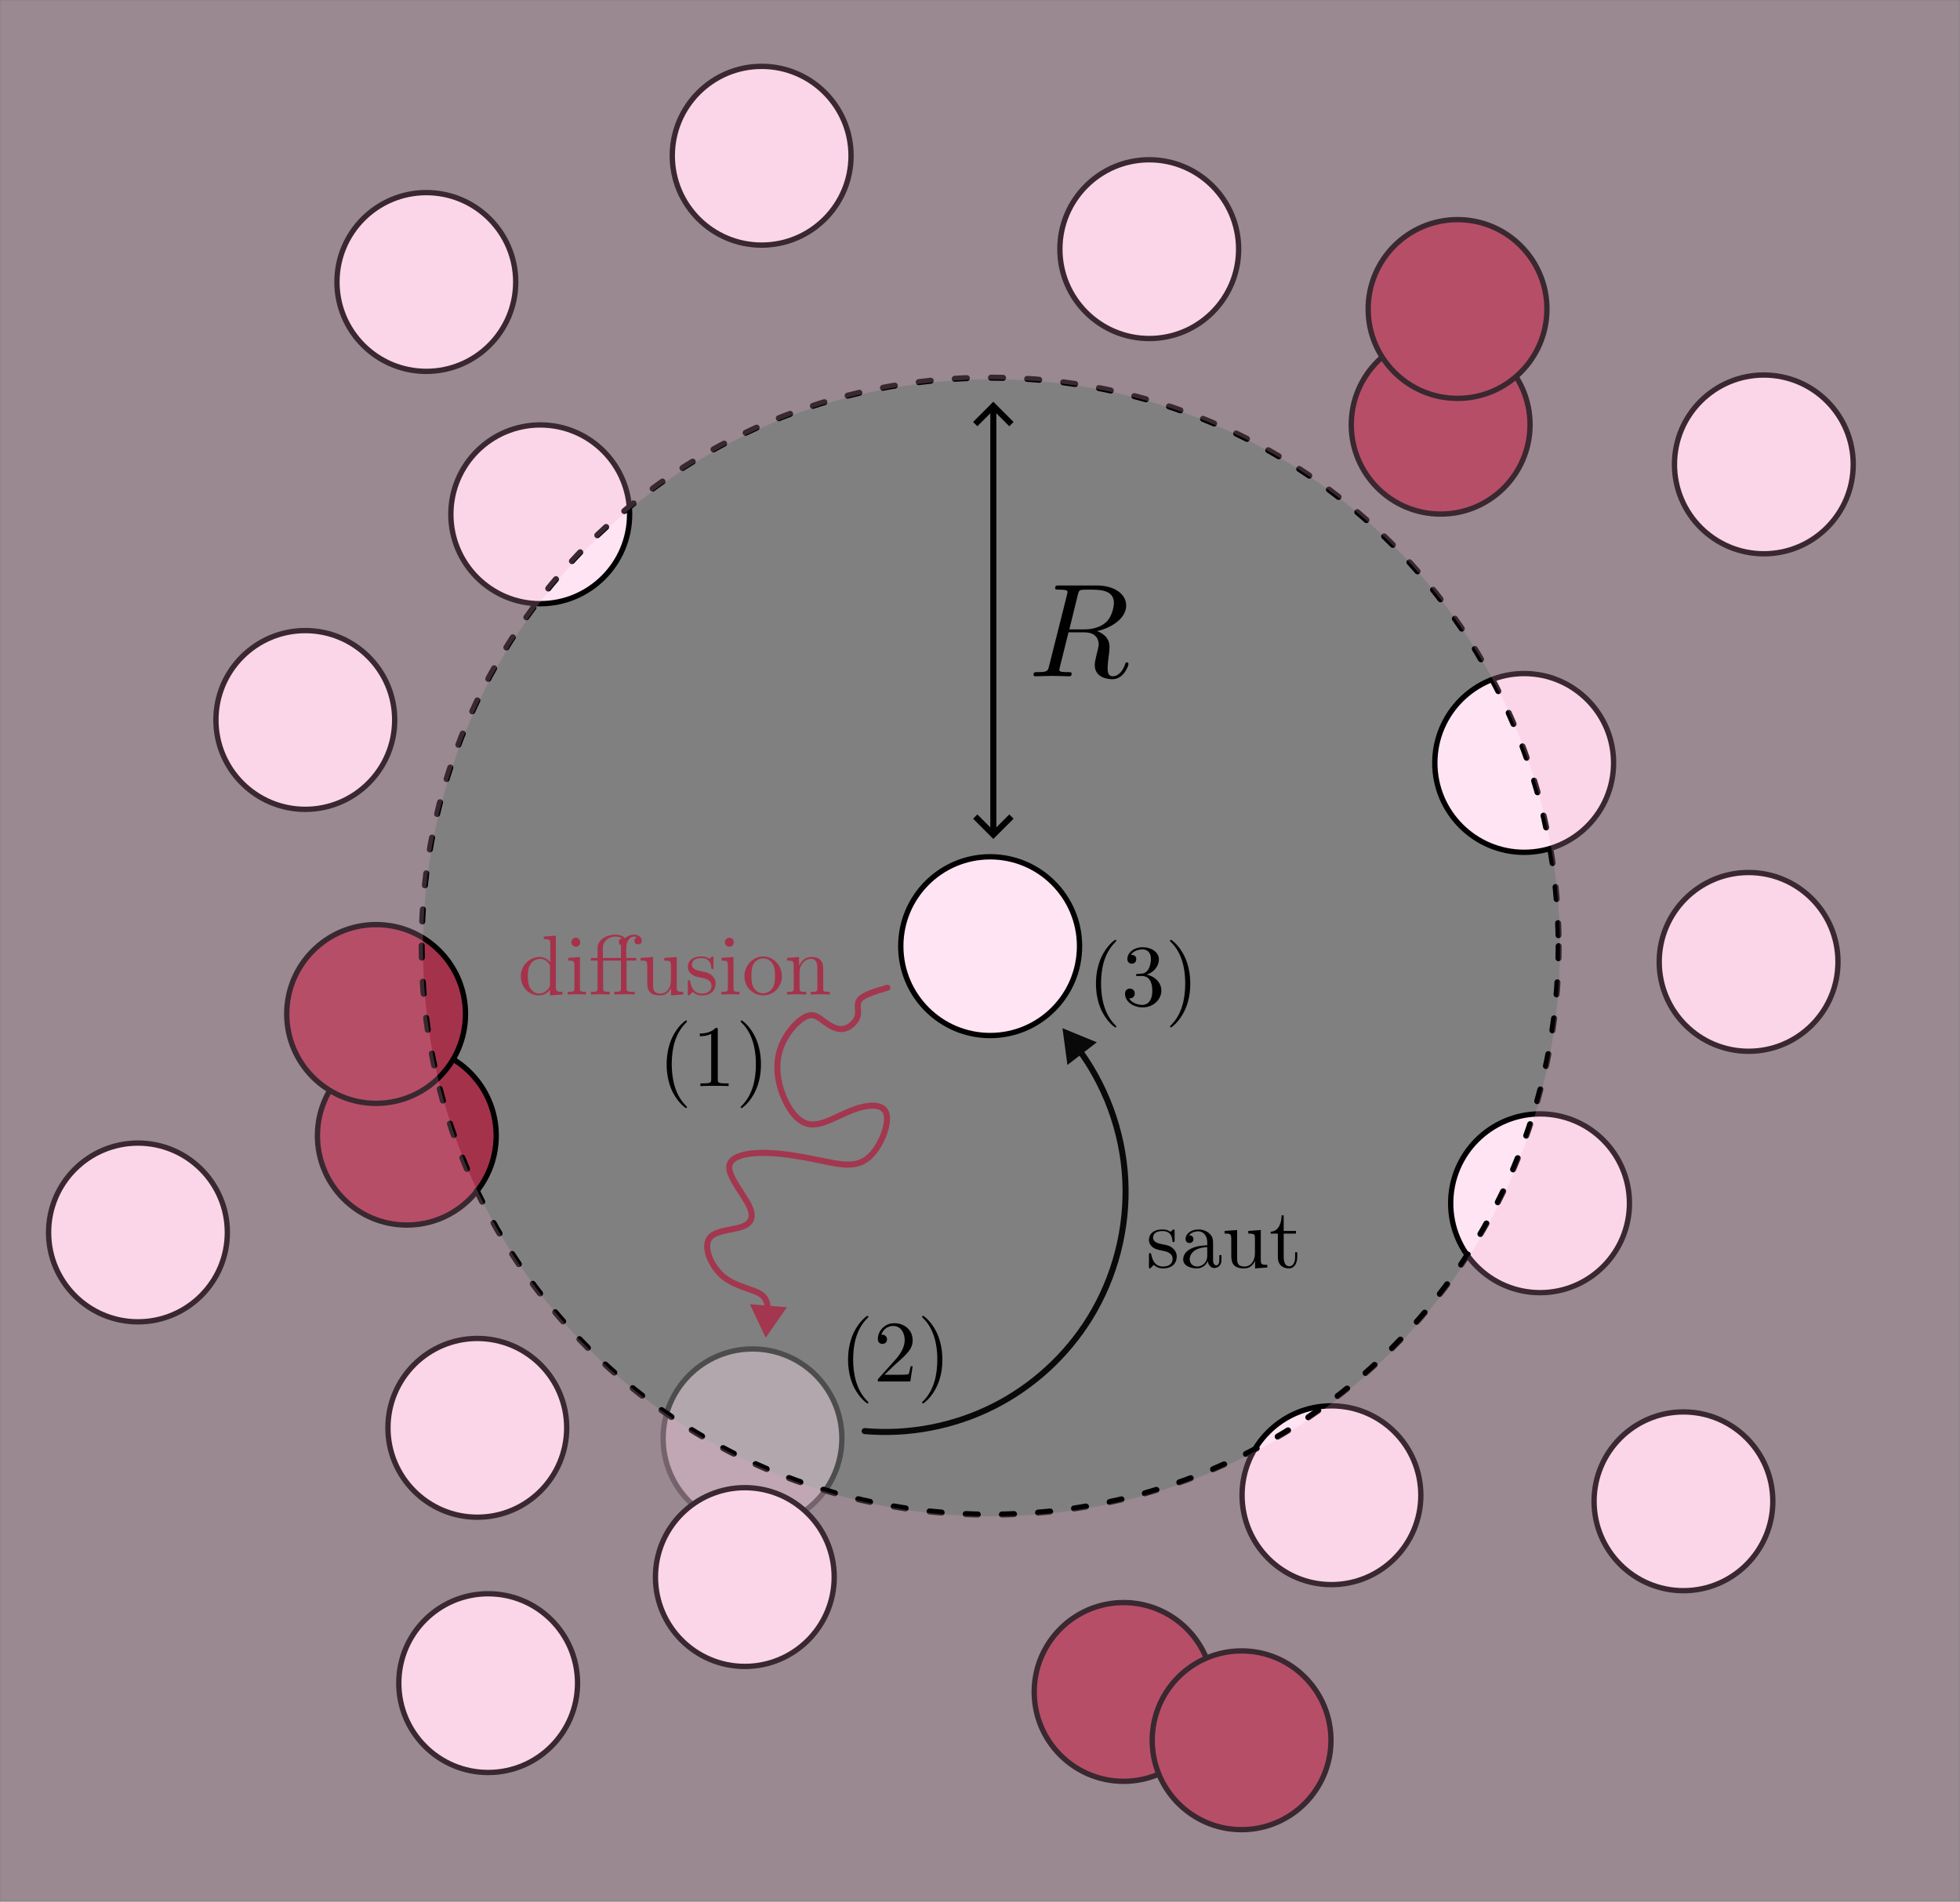 <?xml version="1.0" encoding="UTF-8" standalone="no"?>
<svg
   width="497.933pt"
   height="483.124pt"
   viewBox="0 0 497.933 483.124"
   version="1.2"
   id="svg4414"
   sodipodi:docname="LHLModel.svg"
   inkscape:export-filename="LHLModel.pdf"
   inkscape:export-xdpi="96"
   inkscape:export-ydpi="96"
   inkscape:version="1.2.2 (1:1.2.2+202212051552+b0a8486541)"
   xmlns:inkscape="http://www.inkscape.org/namespaces/inkscape"
   xmlns:sodipodi="http://sodipodi.sourceforge.net/DTD/sodipodi-0.dtd"
   xmlns:xlink="http://www.w3.org/1999/xlink"
   xmlns="http://www.w3.org/2000/svg"
   xmlns:svg="http://www.w3.org/2000/svg">
  <rect x="0" y="0" width="497.933" height="483.124" fill="#808080" stroke="none"/>
  <sodipodi:namedview
     id="namedview4416"
     pagecolor="#ffffff"
     bordercolor="#000000"
     borderopacity="0.25"
     inkscape:showpageshadow="2"
     inkscape:pageopacity="0.0"
     inkscape:pagecheckerboard="0"
     inkscape:deskcolor="#d1d1d1"
     inkscape:document-units="pt"
     showgrid="false"
     inkscape:zoom="0.67828316"
     inkscape:cx="331.71987"
     inkscape:cy="379.63496"
     inkscape:window-width="1846"
     inkscape:window-height="1016"
     inkscape:window-x="1154"
     inkscape:window-y="27"
     inkscape:window-maximized="1"
     inkscape:current-layer="svg4414" />
  <defs
     id="defs4345">
    <g
       id="g4235">
      <symbol
         overflow="visible"
         id="glyph0-0">
        <path
           style="stroke:none;"
           d="M 0.203 -0.203 L 0.203 -16.156 L 15.828 -16.156 L 15.828 -0.203 Z M 1.469 -2.359 L 7.312 -8.188 L 1.469 -14 Z M 2.219 -1.469 L 13.828 -1.469 L 8.016 -7.312 Z M 2.219 -14.891 L 8.016 -9.062 L 13.828 -14.891 Z M 8.734 -8.188 L 14.562 -2.359 L 14.562 -14 Z M 8.734 -8.188 "
           id="path4199" />
      </symbol>
      <symbol
         overflow="visible"
         id="glyph0-1">
        <path
           style="stroke:none;"
           d="M 0.734 -4.672 C 0.734 -6.066 1.098 -7.238 1.828 -8.188 C 2.566 -9.145 3.457 -9.625 4.5 -9.625 C 5.57 -9.625 6.594 -9.238 7.562 -8.469 L 7.562 -15.25 L 9.156 -15.25 L 9.156 0 L 7.5 0 L 7.5 -1.094 C 6.582 -0.207 5.539 0.234 4.375 0.234 C 3.32 0.234 2.453 -0.254 1.766 -1.234 C 1.078 -2.211 0.734 -3.359 0.734 -4.672 Z M 2.375 -4.688 C 2.375 -3.438 2.672 -2.52 3.266 -1.938 C 3.859 -1.363 4.516 -1.078 5.234 -1.078 C 5.828 -1.078 6.352 -1.273 6.812 -1.672 C 7.27 -2.078 7.5 -2.461 7.5 -2.828 L 7.5 -6.859 C 7.5 -7.129 7.348 -7.398 7.047 -7.672 C 6.598 -8.098 6.078 -8.312 5.484 -8.312 L 5.438 -8.312 C 5.102 -8.312 4.77 -8.25 4.438 -8.125 C 4.113 -8 3.789 -7.805 3.469 -7.547 C 3.145 -7.285 2.879 -6.906 2.672 -6.406 C 2.473 -5.914 2.375 -5.344 2.375 -4.688 Z M 2.375 -4.688 "
           id="path4202" />
      </symbol>
      <symbol
         overflow="visible"
         id="glyph0-2">
        <path
           style="stroke:none;"
           d="M 1.562 -12.453 L 1.562 -14.344 L 3.469 -14.344 L 3.469 -12.453 Z M 1.719 0 L 1.719 -9.391 L 3.281 -9.391 L 3.281 0 Z M 1.719 0 "
           id="path4205" />
      </symbol>
      <symbol
         overflow="visible"
         id="glyph0-3">
        <path
           style="stroke:none;"
           d="M 1.688 -2.578 L 1.688 -9.391 L 3.344 -9.391 L 3.344 -2.312 C 3.352 -1.82 3.469 -1.473 3.688 -1.266 C 3.906 -1.055 4.348 -0.953 5.016 -0.953 C 5.742 -0.953 6.332 -1.145 6.781 -1.531 C 7.227 -1.914 7.477 -2.363 7.531 -2.875 C 7.551 -3.008 7.562 -3.211 7.562 -3.484 L 7.562 -9.391 L 9.203 -9.391 L 9.203 0 L 7.594 0 L 7.594 -1.016 C 6.633 -0.18 5.406 0.234 3.906 0.234 C 3.488 0.234 3.129 0.164 2.828 0.031 C 2.523 -0.102 2.301 -0.254 2.156 -0.422 C 2.008 -0.598 1.898 -0.836 1.828 -1.141 C 1.754 -1.441 1.711 -1.676 1.703 -1.844 C 1.691 -2.02 1.688 -2.266 1.688 -2.578 Z M 1.688 -2.578 "
           id="path4208" />
      </symbol>
      <symbol
         overflow="visible"
         id="glyph0-4">
        <path
           style="stroke:none;"
           d="M 0.562 -0.719 L 0.828 -2.156 C 0.848 -2.145 0.938 -2.094 1.094 -2 C 1.25 -1.906 1.363 -1.836 1.438 -1.797 C 1.52 -1.754 1.648 -1.688 1.828 -1.594 C 2.004 -1.508 2.164 -1.441 2.312 -1.391 C 2.457 -1.348 2.629 -1.301 2.828 -1.25 C 3.023 -1.195 3.234 -1.156 3.453 -1.125 C 3.672 -1.102 3.898 -1.094 4.141 -1.094 C 4.836 -1.094 5.336 -1.238 5.641 -1.531 C 5.953 -1.832 6.109 -2.164 6.109 -2.531 C 6.109 -2.883 5.977 -3.176 5.719 -3.406 C 5.469 -3.645 5.203 -3.805 4.922 -3.891 C 4.773 -3.93 4.457 -4 3.969 -4.094 C 3.488 -4.195 3.129 -4.281 2.891 -4.344 C 2.316 -4.531 1.805 -4.844 1.359 -5.281 C 0.922 -5.727 0.703 -6.285 0.703 -6.953 C 0.703 -7.273 0.75 -7.578 0.844 -7.859 C 0.938 -8.148 1.098 -8.445 1.328 -8.75 C 1.566 -9.051 1.926 -9.289 2.406 -9.469 C 2.895 -9.645 3.477 -9.734 4.156 -9.734 C 5.164 -9.734 6.191 -9.516 7.234 -9.078 L 7.016 -7.672 C 6.992 -7.691 6.91 -7.734 6.766 -7.797 C 6.617 -7.859 6.535 -7.895 6.516 -7.906 C 6.492 -7.926 6.414 -7.961 6.281 -8.016 C 6.145 -8.066 6.051 -8.102 6 -8.125 C 5.945 -8.145 5.859 -8.176 5.734 -8.219 C 5.617 -8.27 5.523 -8.297 5.453 -8.297 C 5.379 -8.305 5.273 -8.328 5.141 -8.359 C 5.004 -8.398 4.883 -8.422 4.781 -8.422 C 4.676 -8.43 4.551 -8.441 4.406 -8.453 C 4.27 -8.461 4.125 -8.469 3.969 -8.469 C 3.32 -8.469 2.863 -8.332 2.594 -8.062 C 2.332 -7.801 2.203 -7.504 2.203 -7.172 C 2.203 -6.703 2.383 -6.363 2.75 -6.156 C 3.125 -5.957 3.648 -5.801 4.328 -5.688 C 5.004 -5.57 5.484 -5.445 5.766 -5.312 C 6.273 -5.094 6.707 -4.754 7.062 -4.297 C 7.414 -3.848 7.594 -3.312 7.594 -2.688 C 7.594 -2.363 7.547 -2.047 7.453 -1.734 C 7.359 -1.422 7.191 -1.109 6.953 -0.797 C 6.723 -0.492 6.363 -0.242 5.875 -0.047 C 5.395 0.141 4.82 0.234 4.156 0.234 C 2.914 0.234 1.719 -0.082 0.562 -0.719 Z M 0.562 -0.719 "
           id="path4211" />
      </symbol>
      <symbol
         overflow="visible"
         id="glyph0-5">
        <path
           style="stroke:none;"
           d="M 0.625 -4.672 C 0.625 -6.086 1.078 -7.285 1.984 -8.266 C 2.898 -9.242 3.988 -9.734 5.25 -9.734 C 6.582 -9.734 7.691 -9.223 8.578 -8.203 C 9.461 -7.18 9.906 -6 9.906 -4.656 C 9.906 -3.258 9.438 -2.094 8.5 -1.156 C 7.57 -0.227 6.488 0.234 5.25 0.234 C 4.02 0.234 2.941 -0.234 2.016 -1.172 C 1.086 -2.109 0.625 -3.273 0.625 -4.672 Z M 2.281 -4.875 C 2.281 -3.633 2.578 -2.695 3.172 -2.062 C 3.773 -1.438 4.469 -1.125 5.25 -1.125 C 6.039 -1.125 6.734 -1.441 7.328 -2.078 C 7.93 -2.723 8.234 -3.656 8.234 -4.875 C 8.234 -6.051 7.93 -6.938 7.328 -7.531 C 6.734 -8.125 6.039 -8.422 5.25 -8.422 C 4.477 -8.422 3.789 -8.125 3.188 -7.531 C 2.582 -6.938 2.281 -6.051 2.281 -4.875 Z M 2.281 -4.875 "
           id="path4214" />
      </symbol>
      <symbol
         overflow="visible"
         id="glyph0-6">
        <path
           style="stroke:none;"
           d="M 1.688 0 L 1.688 -9.5 L 3.219 -9.5 L 3.219 -8.016 C 4.039 -9.078 5.07 -9.609 6.312 -9.609 C 6.832 -9.609 7.281 -9.531 7.656 -9.375 C 8.031 -9.219 8.312 -9.023 8.5 -8.797 C 8.695 -8.578 8.848 -8.297 8.953 -7.953 C 9.066 -7.609 9.133 -7.301 9.156 -7.031 C 9.188 -6.758 9.203 -6.441 9.203 -6.078 L 9.203 0 L 7.562 0 L 7.562 -5.922 C 7.562 -6.16 7.555 -6.348 7.547 -6.484 C 7.535 -6.629 7.492 -6.832 7.422 -7.094 C 7.348 -7.363 7.242 -7.57 7.109 -7.719 C 6.973 -7.875 6.766 -8.008 6.484 -8.125 C 6.211 -8.25 5.879 -8.312 5.484 -8.312 C 4.734 -8.312 4.188 -7.992 3.844 -7.359 C 3.508 -6.734 3.344 -5.973 3.344 -5.078 L 3.344 0 Z M 1.688 0 "
           id="path4217" />
      </symbol>
      <symbol
         overflow="visible"
         id="glyph0-7">
        <path
           style="stroke:none;"
           d="M 1.719 0 L 1.719 -9.5 L 3.188 -9.5 L 3.188 -7.594 C 3.352 -7.863 3.555 -8.117 3.797 -8.359 C 4.035 -8.609 4.438 -8.875 5 -9.156 C 5.57 -9.438 6.203 -9.586 6.891 -9.609 L 6.891 -8.188 C 6.523 -8.176 6.156 -8.109 5.781 -7.984 C 5.414 -7.867 5.031 -7.68 4.625 -7.422 C 4.227 -7.16 3.906 -6.758 3.656 -6.219 C 3.406 -5.688 3.281 -5.062 3.281 -4.344 L 3.281 0 Z M 1.719 0 "
           id="path4220" />
      </symbol>
      <symbol
         overflow="visible"
         id="glyph0-8">
        <path
           style="stroke:none;"
           d="M 0.719 -4.766 C 0.719 -6.16 1.141 -7.336 1.984 -8.297 C 2.836 -9.254 3.836 -9.734 4.984 -9.734 C 5.398 -9.734 5.797 -9.664 6.172 -9.531 C 6.555 -9.395 6.941 -9.172 7.328 -8.859 C 7.723 -8.555 8.047 -8.094 8.297 -7.469 C 8.547 -6.852 8.691 -6.113 8.734 -5.25 L 8.734 -4.656 L 2.203 -4.656 C 2.234 -3.594 2.551 -2.727 3.156 -2.062 C 3.77 -1.406 4.488 -1.078 5.312 -1.078 C 6.383 -1.078 7.457 -1.461 8.531 -2.234 L 8.656 -0.844 C 7.582 -0.125 6.469 0.234 5.312 0.234 C 3.977 0.234 2.879 -0.258 2.016 -1.25 C 1.148 -2.238 0.719 -3.41 0.719 -4.766 Z M 2.297 -5.797 L 7.531 -5.797 C 7.445 -6.348 7.297 -6.812 7.078 -7.188 C 6.859 -7.57 6.609 -7.844 6.328 -8 C 6.055 -8.164 5.812 -8.273 5.594 -8.328 C 5.383 -8.391 5.18 -8.422 4.984 -8.422 C 4.266 -8.422 3.672 -8.145 3.203 -7.594 C 2.734 -7.039 2.43 -6.441 2.297 -5.797 Z M 2.297 -5.797 "
           id="path4223" />
      </symbol>
      <symbol
         overflow="visible"
         id="glyph0-9">
        <path
           style="stroke:none;"
           d="M 0.375 -8.156 L 0.375 -9.391 L 2.203 -9.391 L 2.203 -12.047 L 3.672 -12.047 L 3.672 -9.391 L 6.641 -9.391 L 6.641 -8.156 L 3.672 -8.156 L 3.672 -2.953 C 3.672 -1.734 4.051 -1.125 4.812 -1.125 C 5.406 -1.125 6.023 -1.352 6.672 -1.812 L 7.016 -0.562 C 6.016 -0.031 4.973 0.234 3.891 0.234 C 2.734 0.234 2.156 -0.664 2.156 -2.469 L 2.156 -8.156 Z M 0.375 -8.156 "
           id="path4226" />
      </symbol>
      <symbol
         overflow="visible"
         id="glyph1-0">
        <path
           style="stroke:none;"
           d="M 0.203 -0.203 L 0.203 -16.156 L 15.828 -16.156 L 15.828 -0.203 Z M 1.469 -2.359 L 7.312 -8.188 L 1.469 -14 Z M 2.219 -1.469 L 13.828 -1.469 L 8.016 -7.312 Z M 2.219 -14.891 L 8.016 -9.062 L 13.828 -14.891 Z M 8.734 -8.188 L 14.562 -2.359 L 14.562 -14 Z M 8.734 -8.188 "
           id="path4229" />
      </symbol>
      <symbol
         overflow="visible"
         id="glyph1-1">
        <path
           style="stroke:none;"
           d="M 0.562 -8.156 L 0.562 -9.391 L 2.141 -9.391 L 2.141 -10.938 C 2.141 -10.988 2.133 -11.07 2.125 -11.188 C 2.113 -11.301 2.109 -11.383 2.109 -11.438 C 2.109 -12.727 2.461 -13.723 3.172 -14.422 C 3.891 -15.117 4.719 -15.469 5.656 -15.469 C 6.176 -15.469 6.734 -15.395 7.328 -15.25 L 7.328 -13.828 C 6.723 -14.066 6.156 -14.188 5.625 -14.188 C 5.133 -14.188 4.68 -14.047 4.266 -13.766 C 3.859 -13.484 3.656 -12.984 3.656 -12.266 L 3.656 -9.391 L 6.047 -9.391 L 6.047 -8.156 L 3.703 -8.156 L 3.703 0 L 2.141 0 L 2.141 -8.156 Z M 7.984 0 L 7.984 -11.438 C 7.984 -12.727 8.332 -13.723 9.031 -14.422 C 9.738 -15.117 10.555 -15.469 11.484 -15.469 C 12.004 -15.469 12.566 -15.395 13.172 -15.25 L 13.172 -13.828 C 12.566 -14.066 12.004 -14.188 11.484 -14.188 C 11.004 -14.188 10.555 -14.047 10.141 -13.766 C 9.734 -13.484 9.531 -12.984 9.531 -12.266 L 9.531 -9.391 L 11.906 -9.391 L 11.906 -8.156 L 9.578 -8.156 L 9.578 0 Z M 7.984 0 "
           id="path4232" />
      </symbol>
    </g>
    <filter
       id="alpha"
       filterUnits="objectBoundingBox"
       x="0"
       y="0"
       width="1"
       height="1">
      <feColorMatrix
         type="matrix"
         in="SourceGraphic"
         values="0 0 0 0 1 0 0 0 0 1 0 0 0 0 1 0 0 0 1 0"
         id="feColorMatrix4237" />
    </filter>
    <mask
       id="mask0">
      <g
         filter="url(#alpha)"
         id="g4242">
        <rect
           x="0"
           y="0"
           width="497.933"
           height="483.124"
           style="fill:rgb(0%,0%,0%);fill-opacity:0.395;stroke:none;"
           id="rect4240" />
      </g>
    </mask>
    <clipPath
       id="clip1">
      <rect
         x="0"
         y="0"
         width="498"
         height="484"
         id="rect4245" />
    </clipPath>
    <g
       id="surface145640"
       clip-path="url(#clip1)">
      <path
         style="fill-rule:nonzero;fill:rgb(100%,89.41%,95.293%);fill-opacity:1;stroke-width:1.355;stroke-linecap:round;stroke-linejoin:round;stroke:rgb(0%,0%,0%);stroke-opacity:1;stroke-miterlimit:4;"
         d="M 213.879 365.402 C 213.879 377.941 203.715 388.109 191.172 388.109 C 178.633 388.109 168.465 377.941 168.465 365.402 C 168.465 352.859 178.633 342.695 191.172 342.695 C 203.715 342.695 213.879 352.859 213.879 365.402 Z M 213.879 365.402 "
         id="path4248" />
    </g>
    <mask
       id="mask1">
      <g
         filter="url(#alpha)"
         id="g4253">
        <rect
           x="0"
           y="0"
           width="497.933"
           height="483.124"
           style="fill:rgb(0%,0%,0%);fill-opacity:0.241;stroke:none;"
           id="rect4251" />
      </g>
    </mask>
    <clipPath
       id="clip3">
      <path
         d="M 0 0 L 497.934 0 L 497.934 483.125 L 0 483.125 Z M 0 0 "
         id="path4256" />
    </clipPath>
    <clipPath
       id="clip2">
      <rect
         x="0"
         y="0"
         width="498"
         height="484"
         id="rect4259" />
    </clipPath>
    <g
       id="surface145643"
       clip-path="url(#clip2)">
      <g
         clip-path="url(#clip3)"
         clip-rule="nonzero"
         id="g4264">
        <path
           style=" stroke:none;fill-rule:nonzero;fill:rgb(93.724%,65.881%,77.646%);fill-opacity:1;"
           d="M 0 0 L 0 483.125 L 497.934 483.125 L 497.934 0 Z M 251.883 96.352 C 331.645 96.352 396.305 161.012 396.305 240.773 C 396.305 320.535 331.645 385.195 251.883 385.195 C 172.117 385.195 107.457 320.535 107.457 240.773 C 107.457 161.012 172.117 96.352 251.883 96.352 Z M 251.883 96.352 "
           id="path4262" />
      </g>
    </g>
    <mask
       id="mask2">
      <g
         filter="url(#alpha)"
         id="g4269">
        <rect
           x="0"
           y="0"
           width="497.933"
           height="483.124"
           style="fill:rgb(0%,0%,0%);fill-opacity:0.929;stroke:none;"
           id="rect4267" />
      </g>
    </mask>
    <clipPath
       id="clip4">
      <rect
         x="0"
         y="0"
         width="498"
         height="484"
         id="rect4272" />
    </clipPath>
    <g
       id="surface145646"
       clip-path="url(#clip4)">
      <path
         style="fill:none;stroke-width:1.534;stroke-linecap:round;stroke-linejoin:round;stroke:rgb(64.705%,19.608%,29.411%);stroke-opacity:1;stroke-miterlimit:4;"
         d="M 225.43 250.926 C 222.469 251.801 219.512 252.68 218.465 253.871 C 217.418 255.062 218.281 256.566 217.891 258.09 C 217.504 259.613 215.867 261.152 214.195 261.395 C 212.527 261.641 210.82 260.594 209.391 259.531 C 207.961 258.469 206.801 257.391 204.906 258.18 C 203.016 258.973 200.383 261.629 198.887 264.812 C 197.387 267.992 197.02 271.699 198.121 275.84 C 199.219 279.984 201.789 284.57 205.07 285.484 C 208.352 286.402 212.352 283.652 216.352 282.09 C 220.352 280.531 224.352 280.164 225.18 282.914 C 226.004 285.664 223.656 291.531 220.625 294.098 C 217.59 296.664 213.871 295.93 209.367 295.012 C 204.863 294.094 199.578 292.996 194.746 292.887 C 189.91 292.773 185.527 293.652 185.262 296.285 C 184.996 298.918 188.848 303.312 190.289 306.32 C 191.73 309.332 190.766 310.961 188.145 311.773 C 185.527 312.59 181.254 312.59 180.039 314.883 C 178.82 317.176 180.664 321.758 183.746 324.312 C 186.824 326.871 191.145 327.398 193.211 328.754 C 195.281 330.109 195.098 332.289 194.918 334.465 "
         id="path4275" />
      <path
         style="fill-rule:evenodd;fill:rgb(64.705%,19.608%,29.411%);fill-opacity:1;stroke-width:1.019;stroke-linecap:butt;stroke-linejoin:miter;stroke:rgb(64.705%,19.608%,29.411%);stroke-opacity:1;stroke-miterlimit:4;"
         d="M 320.472 -221.212 L 313.86 -217.392 L 313.861 -225.033 Z M 320.472 -221.212 "
         transform="matrix(-0.083,1,-1,-0.083,0,0)"
         id="path4277" />
    </g>
    <mask
       id="mask3">
      <g
         filter="url(#alpha)"
         id="g4282">
        <rect
           x="0"
           y="0"
           width="497.933"
           height="483.124"
           style="fill:rgb(0%,0%,0%);fill-opacity:0.929;stroke:none;"
           id="rect4280" />
      </g>
    </mask>
    <clipPath
       id="clip5">
      <rect
         x="0"
         y="0"
         width="498"
         height="484"
         id="rect4285" />
    </clipPath>
    <g
       id="surface145649"
       clip-path="url(#clip5)">
      <path
         style="fill:none;stroke-width:1.534;stroke-linecap:round;stroke-linejoin:round;stroke:rgb(0%,0%,0%);stroke-opacity:1;stroke-miterlimit:4;"
         d="M 219.66 363.562 C 230.832 364.539 242.262 362.352 252.289 357.328 C 262.316 352.305 270.906 344.453 276.812 334.922 C 283.301 324.445 286.508 311.969 285.875 299.66 C 285.242 287.355 280.773 275.273 273.242 265.52 "
         id="path4288" />
      <path
         style="fill-rule:evenodd;fill:rgb(0%,0%,0%);fill-opacity:1;stroke-width:0.809;stroke-linecap:butt;stroke-linejoin:miter;stroke:rgb(0%,0%,0%);stroke-opacity:1;stroke-miterlimit:4;"
         d="M -295.037 42.775 L -300.29 45.81 L -300.289 39.741 Z M -295.037 42.775 "
         transform="matrix(-0.772,-1,1,-0.772,0,0)"
         id="path4290" />
    </g>
    <mask
       id="mask4">
      <g
         filter="url(#alpha)"
         id="g4295">
        <rect
           x="0"
           y="0"
           width="497.933"
           height="483.124"
           style="fill:rgb(0%,0%,0%);fill-opacity:0.929;stroke:none;"
           id="rect4293" />
      </g>
    </mask>
    <clipPath
       id="clip6">
      <rect
         x="0"
         y="0"
         width="498"
         height="484"
         id="rect4298" />
    </clipPath>
    <g
       id="surface145652"
       clip-path="url(#clip6)">
      <g
         style="fill:rgb(64.705%,19.608%,29.411%);fill-opacity:1;"
         id="g4305">
        <use
           xlink:href="#glyph0-1"
           x="137.266"
           y="253.17"
           id="use4301" />
        <use
           xlink:href="#glyph0-2"
           x="148.155"
           y="253.17"
           id="use4303" />
      </g>
      <g
         style="fill:rgb(64.705%,19.608%,29.411%);fill-opacity:1;"
         id="g4309">
        <use
           xlink:href="#glyph1-1"
           x="153.178"
           y="253.17"
           id="use4307" />
      </g>
      <g
         style="fill:rgb(64.705%,19.608%,29.411%);fill-opacity:1;"
         id="g4321">
        <use
           xlink:href="#glyph0-3"
           x="165.461"
           y="253.17"
           id="use4311" />
        <use
           xlink:href="#glyph0-4"
           x="176.351"
           y="253.17"
           id="use4313" />
        <use
           xlink:href="#glyph0-2"
           x="184.412"
           y="253.17"
           id="use4315" />
        <use
           xlink:href="#glyph0-5"
           x="189.435"
           y="253.17"
           id="use4317" />
        <use
           xlink:href="#glyph0-6"
           x="199.987"
           y="253.17"
           id="use4319" />
      </g>
    </g>
    <mask
       id="mask5">
      <g
         filter="url(#alpha)"
         id="g4326">
        <rect
           x="0"
           y="0"
           width="497.933"
           height="483.124"
           style="fill:rgb(0%,0%,0%);fill-opacity:0.929;stroke:none;"
           id="rect4324" />
      </g>
    </mask>
    <clipPath
       id="clip7">
      <rect
         x="0"
         y="0"
         width="498"
         height="484"
         id="rect4329" />
    </clipPath>
    <g
       id="surface145655"
       clip-path="url(#clip7)">
      <g
         style="fill:rgb(0%,0%,0%);fill-opacity:1;"
         id="g4342">
        <use
           xlink:href="#glyph0-7"
           x="290.811"
           y="305.097"
           id="use4332" />
        <use
           xlink:href="#glyph0-8"
           x="298.007"
           y="305.097"
           id="use4334" />
        <use
           xlink:href="#glyph0-4"
           x="307.357"
           y="305.097"
           id="use4336" />
        <use
           xlink:href="#glyph0-8"
           x="315.418"
           y="305.097"
           id="use4338" />
        <use
           xlink:href="#glyph0-9"
           x="324.768"
           y="305.097"
           id="use4340" />
      </g>
    </g>
  </defs>
  <g
     id="surface145636">
    <path
       style="fill-rule:nonzero;fill:rgb(100%,89.41%,95.293%);fill-opacity:1;stroke-width:1.355;stroke-linecap:round;stroke-linejoin:round;stroke:rgb(0%,0%,0%);stroke-opacity:1;stroke-miterlimit:4;"
       d="M 274.254 240.367 C 274.254 252.906 264.086 263.074 251.547 263.074 C 239.004 263.074 228.84 252.906 228.84 240.367 C 228.84 227.824 239.004 217.66 251.547 217.66 C 264.086 217.66 274.254 227.824 274.254 240.367 Z M 274.254 240.367 "
       id="path4347" />
    <use
       xlink:href="#surface145640"
       mask="url(#mask0)"
       id="use4349" />
    <path
       style="fill-rule:nonzero;fill:rgb(100%,89.41%,95.293%);fill-opacity:1;stroke-width:1.355;stroke-linecap:round;stroke-linejoin:round;stroke:rgb(0%,0%,0%);stroke-opacity:1;stroke-miterlimit:4;"
       d="M 159.953 130.66 C 159.953 143.199 149.789 153.367 137.246 153.367 C 124.707 153.367 114.539 143.199 114.539 130.66 C 114.539 118.117 124.707 107.953 137.246 107.953 C 149.789 107.953 159.953 118.117 159.953 130.66 Z M 159.953 130.66 "
       id="path4351" />
    <path
       style="fill-rule:nonzero;fill:rgb(64.705%,19.608%,29.411%);fill-opacity:1;stroke-width:1.355;stroke-linecap:round;stroke-linejoin:round;stroke:rgb(0%,0%,0%);stroke-opacity:1;stroke-miterlimit:4;"
       d="M 126.059 288.512 C 126.059 301.055 115.895 311.219 103.352 311.219 C 90.812 311.219 80.645 301.055 80.645 288.512 C 80.645 275.973 90.812 265.805 103.352 265.805 C 115.895 265.805 126.059 275.973 126.059 288.512 Z M 126.059 288.512 "
       id="path4353" />
    <path
       style="fill-rule:nonzero;fill:rgb(64.705%,19.608%,29.411%);fill-opacity:1;stroke-width:1.355;stroke-linecap:round;stroke-linejoin:round;stroke:rgb(0%,0%,0%);stroke-opacity:1;stroke-miterlimit:4;"
       d="M 118.258 257.594 C 118.258 270.133 108.094 280.301 95.551 280.301 C 83.012 280.301 72.844 270.133 72.844 257.594 C 72.844 245.051 83.012 234.887 95.551 234.887 C 108.094 234.887 118.258 245.051 118.258 257.594 Z M 118.258 257.594 "
       id="path4355" />
    <path
       style="fill-rule:nonzero;fill:rgb(100%,89.41%,95.293%);fill-opacity:1;stroke-width:1.355;stroke-linecap:round;stroke-linejoin:round;stroke:rgb(0%,0%,0%);stroke-opacity:1;stroke-miterlimit:4;"
       d="M 314.672 63.293 C 314.672 75.836 304.504 86 291.965 86 C 279.422 86 269.258 75.836 269.258 63.293 C 269.258 50.754 279.422 40.586 291.965 40.586 C 304.504 40.586 314.672 50.754 314.672 63.293 Z M 314.672 63.293 "
       id="path4357" />
    <path
       style="fill-rule:nonzero;fill:rgb(100%,89.41%,95.293%);fill-opacity:1;stroke-width:1.355;stroke-linecap:round;stroke-linejoin:round;stroke:rgb(0%,0%,0%);stroke-opacity:1;stroke-miterlimit:4;"
       d="M 409.926 193.82 C 409.926 206.363 399.758 216.527 387.219 216.527 C 374.68 216.527 364.512 206.363 364.512 193.82 C 364.512 181.281 374.68 171.113 387.219 171.113 C 399.758 171.113 409.926 181.281 409.926 193.82 Z M 409.926 193.82 "
       id="path4359" />
    <path
       style="fill-rule:nonzero;fill:rgb(64.705%,19.608%,29.411%);fill-opacity:1;stroke-width:1.355;stroke-linecap:round;stroke-linejoin:round;stroke:rgb(0%,0%,0%);stroke-opacity:1;stroke-miterlimit:4;"
       d="M 388.703 107.891 C 388.703 120.434 378.535 130.598 365.996 130.598 C 353.457 130.598 343.289 120.434 343.289 107.891 C 343.289 95.352 353.457 85.184 365.996 85.184 C 378.535 85.184 388.703 95.352 388.703 107.891 Z M 388.703 107.891 "
       id="path4361" />
    <path
       style="fill-rule:nonzero;fill:rgb(100%,89.41%,95.293%);fill-opacity:1;stroke-width:1.355;stroke-linecap:round;stroke-linejoin:round;stroke:rgb(0%,0%,0%);stroke-opacity:1;stroke-miterlimit:4;"
       d="M 211.93 400.641 C 211.93 413.18 201.766 423.348 189.223 423.348 C 176.684 423.348 166.516 413.18 166.516 400.641 C 166.516 388.098 176.684 377.934 189.223 377.934 C 201.766 377.934 211.93 388.098 211.93 400.641 Z M 211.93 400.641 "
       id="path4363" />
    <path
       style="fill-rule:nonzero;fill:rgb(100%,89.41%,95.293%);fill-opacity:1;stroke-width:1.355;stroke-linecap:round;stroke-linejoin:round;stroke:rgb(0%,0%,0%);stroke-opacity:1;stroke-miterlimit:4;"
       d="M 360.961 379.855 C 360.961 392.398 350.793 402.566 338.25 402.566 C 325.711 402.566 315.543 392.398 315.543 379.855 C 315.543 367.316 325.711 357.148 338.25 357.148 C 350.793 357.148 360.961 367.316 360.961 379.855 Z M 360.961 379.855 "
       id="path4365" />
    <path
       style="fill-rule:nonzero;fill:rgb(100%,89.41%,95.293%);fill-opacity:1;stroke-width:1.355;stroke-linecap:round;stroke-linejoin:round;stroke:rgb(0%,0%,0%);stroke-opacity:1;stroke-miterlimit:4;"
       d="M 413.957 305.688 C 413.957 318.227 403.793 328.395 391.25 328.395 C 378.711 328.395 368.543 318.227 368.543 305.688 C 368.543 293.145 378.711 282.98 391.25 282.98 C 403.793 282.98 413.957 293.145 413.957 305.688 Z M 413.957 305.688 "
       id="path4367" />
    <path
       style="fill-rule:nonzero;fill:rgb(100%,89.41%,95.293%);fill-opacity:1;stroke-width:1.355;stroke-linecap:round;stroke-linejoin:round;stroke:rgb(0%,0%,0%);stroke-opacity:1;stroke-miterlimit:4;"
       d="M 216.207 39.562 C 216.207 52.105 206.039 62.27 193.5 62.27 C 180.957 62.27 170.793 52.105 170.793 39.562 C 170.793 27.023 180.957 16.855 193.5 16.855 C 206.039 16.855 216.207 27.023 216.207 39.562 Z M 216.207 39.562 "
       id="path4369" />
    <path
       style="fill-rule:nonzero;fill:rgb(100%,89.41%,95.293%);fill-opacity:1;stroke-width:1.355;stroke-linecap:round;stroke-linejoin:round;stroke:rgb(0%,0%,0%);stroke-opacity:1;stroke-miterlimit:4;"
       d="M 100.27 182.902 C 100.27 195.441 90.102 205.609 77.562 205.609 C 65.02 205.609 54.855 195.441 54.855 182.902 C 54.855 170.363 65.02 160.195 77.562 160.195 C 90.102 160.195 100.27 170.363 100.27 182.902 Z M 100.27 182.902 "
       id="path4371" />
    <path
       style="fill-rule:nonzero;fill:rgb(100%,89.41%,95.293%);fill-opacity:1;stroke-width:1.355;stroke-linecap:round;stroke-linejoin:round;stroke:rgb(0%,0%,0%);stroke-opacity:1;stroke-miterlimit:4;"
       d="M 143.969 362.734 C 143.969 375.273 133.805 385.441 121.262 385.441 C 108.723 385.441 98.555 375.273 98.555 362.734 C 98.555 350.191 108.723 340.027 121.262 340.027 C 133.805 340.027 143.969 350.191 143.969 362.734 Z M 143.969 362.734 "
       id="path4373" />
    <path
       style="fill-rule:nonzero;fill:rgb(64.705%,19.608%,29.411%);fill-opacity:1;stroke-width:1.355;stroke-linecap:round;stroke-linejoin:round;stroke:rgb(0%,0%,0%);stroke-opacity:1;stroke-miterlimit:4;"
       d="M 308.152 429.828 C 308.152 442.371 297.984 452.535 285.445 452.535 C 272.902 452.535 262.738 442.371 262.738 429.828 C 262.738 417.289 272.902 407.121 285.445 407.121 C 297.984 407.121 308.152 417.289 308.152 429.828 Z M 308.152 429.828 "
       id="path4375" />
    <path
       style="fill-rule:nonzero;fill:rgb(64.705%,19.608%,29.411%);fill-opacity:1;stroke-width:1.355;stroke-linecap:round;stroke-linejoin:round;stroke:rgb(0%,0%,0%);stroke-opacity:1;stroke-miterlimit:4;"
       d="M 338.129 442.109 C 338.129 454.648 327.965 464.816 315.422 464.816 C 302.883 464.816 292.715 454.648 292.715 442.109 C 292.715 429.566 302.883 419.402 315.422 419.402 C 327.965 419.402 338.129 429.566 338.129 442.109 Z M 338.129 442.109 "
       id="path4377" />
    <path
       style="fill-rule:nonzero;fill:rgb(100%,89.41%,95.293%);fill-opacity:1;stroke-width:1.355;stroke-linecap:round;stroke-linejoin:round;stroke:rgb(0%,0%,0%);stroke-opacity:1;stroke-miterlimit:4;"
       d="M 466.934 244.363 C 466.934 256.906 456.77 267.07 444.227 267.07 C 431.688 267.07 421.52 256.906 421.52 244.363 C 421.52 231.824 431.688 221.656 444.227 221.656 C 456.77 221.656 466.934 231.824 466.934 244.363 Z M 466.934 244.363 "
       id="path4379" />
    <path
       style="fill-rule:nonzero;fill:rgb(100%,89.41%,95.293%);fill-opacity:1;stroke-width:1.355;stroke-linecap:round;stroke-linejoin:round;stroke:rgb(0%,0%,0%);stroke-opacity:1;stroke-miterlimit:4;"
       d="M 470.809 117.98 C 470.809 130.52 460.645 140.688 448.102 140.688 C 435.562 140.688 425.395 130.52 425.395 117.98 C 425.395 105.441 435.562 95.273 448.102 95.273 C 460.645 95.273 470.809 105.441 470.809 117.98 Z M 470.809 117.98 "
       id="path4381" />
    <path
       style="fill-rule:nonzero;fill:rgb(64.705%,19.608%,29.411%);fill-opacity:1;stroke-width:1.355;stroke-linecap:round;stroke-linejoin:round;stroke:rgb(0%,0%,0%);stroke-opacity:1;stroke-miterlimit:4;"
       d="M 392.992 78.5 C 392.992 91.043 382.824 101.207 370.285 101.207 C 357.742 101.207 347.578 91.043 347.578 78.5 C 347.578 65.961 357.742 55.793 370.285 55.793 C 382.824 55.793 392.992 65.961 392.992 78.5 Z M 392.992 78.5 "
       id="path4383" />
    <path
       style="fill-rule:nonzero;fill:rgb(100%,89.41%,95.293%);fill-opacity:1;stroke-width:1.355;stroke-linecap:round;stroke-linejoin:round;stroke:rgb(0%,0%,0%);stroke-opacity:1;stroke-miterlimit:4;"
       d="M 146.727 427.59 C 146.727 440.133 136.562 450.297 124.02 450.297 C 111.48 450.297 101.312 440.133 101.312 427.59 C 101.312 415.051 111.48 404.883 124.02 404.883 C 136.562 404.883 146.727 415.051 146.727 427.59 Z M 146.727 427.59 "
       id="path4385" />
    <path
       style="fill-rule:nonzero;fill:rgb(100%,89.41%,95.293%);fill-opacity:1;stroke-width:1.355;stroke-linecap:round;stroke-linejoin:round;stroke:rgb(0%,0%,0%);stroke-opacity:1;stroke-miterlimit:4;"
       d="M 57.758 313.098 C 57.758 325.641 47.59 335.805 35.051 335.805 C 22.512 335.805 12.344 325.641 12.344 313.098 C 12.344 300.559 22.512 290.391 35.051 290.391 C 47.59 290.391 57.758 300.559 57.758 313.098 Z M 57.758 313.098 "
       id="path4387" />
    <path
       style="fill-rule:nonzero;fill:rgb(100%,89.41%,95.293%);fill-opacity:1;stroke-width:1.355;stroke-linecap:round;stroke-linejoin:round;stroke:rgb(0%,0%,0%);stroke-opacity:1;stroke-miterlimit:4;"
       d="M 450.383 381.398 C 450.383 393.941 440.215 404.105 427.676 404.105 C 415.133 404.105 404.969 393.941 404.969 381.398 C 404.969 368.859 415.133 358.691 427.676 358.691 C 440.215 358.691 450.383 368.859 450.383 381.398 Z M 450.383 381.398 "
       id="path4389" />
    <path
       style="fill-rule:nonzero;fill:rgb(100%,89.41%,95.293%);fill-opacity:1;stroke-width:1.355;stroke-linecap:round;stroke-linejoin:round;stroke:rgb(0%,0%,0%);stroke-opacity:1;stroke-miterlimit:4;"
       d="M 131.016 71.637 C 131.016 84.176 120.848 94.344 108.309 94.344 C 95.766 94.344 85.602 84.176 85.602 71.637 C 85.602 59.094 95.766 48.93 108.309 48.93 C 120.848 48.93 131.016 59.094 131.016 71.637 Z M 131.016 71.637 "
       id="path4391" />
    <path
       style="fill:none;stroke-width:1.534;stroke-linecap:round;stroke-linejoin:round;stroke:rgb(0%,0%,0%);stroke-opacity:1;stroke-dasharray:3.067,6.134;stroke-miterlimit:4;"
       d="M 395.969 240.367 C 395.969 320.129 331.309 384.789 251.547 384.789 C 171.781 384.789 107.121 320.129 107.121 240.367 C 107.121 160.602 171.781 95.941 251.547 95.941 C 331.309 95.941 395.969 160.602 395.969 240.367 Z M 395.969 240.367 "
       id="path4393" />
    <use
       xlink:href="#surface145643"
       mask="url(#mask1)"
       id="use4395" />
    <path
       style="fill:none;stroke-width:1.534;stroke-linecap:round;stroke-linejoin:round;stroke:rgb(0%,0%,0%);stroke-opacity:1;stroke-miterlimit:4;"
       d="M 252.352 211.664 L 252.352 103.523 "
       id="path4397" />
    <path
       style="fill:none;stroke-width:1.534;stroke-linecap:butt;stroke-linejoin:miter;stroke:rgb(0%,0%,0%);stroke-opacity:1;stroke-miterlimit:4;"
       d="M -207.445 247.754 L -212.047 252.352 L -207.445 256.953 "
       transform="matrix(0,-1,1,0,0,0)"
       id="path4399" />
    <path
       style="fill:none;stroke-width:1.534;stroke-linecap:butt;stroke-linejoin:miter;stroke:rgb(0%,0%,0%);stroke-opacity:1;stroke-miterlimit:4;"
       d="M 107.742 -256.953 L 103.141 -252.352 L 107.742 -247.754 "
       transform="matrix(0,1,-1,0,0,0)"
       id="path4401" />
    <path
       style=" stroke:none;fill-rule:nonzero;fill:rgb(0%,0%,0%);fill-opacity:1;"
       d="M 273.828 151.066 C 274.039 150.273 274.145 149.957 274.781 149.852 C 275.098 149.797 276.156 149.797 276.844 149.797 C 279.227 149.797 282.98 149.797 282.98 153.129 C 282.98 154.293 282.453 156.621 281.129 157.945 C 280.23 158.793 278.484 159.902 275.414 159.902 L 271.66 159.902 Z M 278.695 160.328 C 282.137 159.586 286.105 157.203 286.105 153.816 C 286.105 150.906 283.09 148.738 278.645 148.738 L 269.066 148.738 C 268.379 148.738 268.062 148.738 268.062 149.426 C 268.062 149.797 268.379 149.797 269.012 149.797 C 269.066 149.797 269.703 149.797 270.285 149.852 C 270.918 149.957 271.184 149.957 271.184 150.434 C 271.184 150.539 271.184 150.645 271.078 151.066 L 266.527 169.164 C 266.211 170.484 266.156 170.75 263.457 170.75 C 262.875 170.75 262.559 170.75 262.559 171.438 C 262.559 171.809 262.98 171.809 263.035 171.809 C 263.988 171.809 266.367 171.703 267.266 171.703 C 268.219 171.703 270.652 171.809 271.605 171.809 C 271.871 171.809 272.242 171.809 272.242 171.121 C 272.242 170.75 271.977 170.75 271.289 170.75 C 270.07 170.75 269.121 170.75 269.121 170.168 C 269.121 169.957 269.172 169.797 269.227 169.586 L 271.449 160.645 L 275.469 160.645 C 278.539 160.645 279.121 162.547 279.121 163.711 C 279.121 164.188 278.855 165.246 278.645 166.039 C 278.434 166.992 278.113 168.211 278.113 168.898 C 278.113 172.551 282.188 172.551 282.613 172.551 C 285.469 172.551 286.688 169.164 286.688 168.688 C 286.688 168.262 286.316 168.262 286.262 168.262 C 285.945 168.262 285.891 168.477 285.84 168.738 C 284.992 171.227 283.512 171.809 282.77 171.809 C 281.66 171.809 281.395 171.066 281.395 169.746 C 281.395 168.688 281.605 166.992 281.766 165.883 C 281.816 165.406 281.871 164.77 281.871 164.293 C 281.871 161.703 279.598 160.645 278.695 160.328 Z M 278.695 160.328 "
       id="path4403" />
    <use
       xlink:href="#surface145646"
       mask="url(#mask2)"
       id="use4405" />
    <use
       xlink:href="#surface145649"
       mask="url(#mask3)"
       id="use4407" />
    <g
       inkscape:label=""
       transform="matrix(1.441,0,0,1.441,132.304,237.447)"
       id="g4799"
       style="fill:#a5324b">
      <g
         id="surface1"
         transform="matrix(1.5,0,0,1.5,-138.403,-112.398)"
         style="fill:#a5324b">
        <g
           style="fill:#a5324b;fill-opacity:1"
           id="g46">
          <g
             id="use30"
             transform="translate(91.925,81.963)"
             style="fill:#a5324b">
            <path
               style="stroke:none;fill:#a5324b"
               d="m 3.781,-0.547 v 0.656 L 5.25,0 v -0.312 c -0.688,0 -0.781,-0.062 -0.781,-0.562 V -6.922 L 3.047,-6.812 V -6.5 c 0.688,0 0.766,0.062 0.766,0.562 v 2.156 c -0.281,-0.359 -0.719,-0.625 -1.25,-0.625 -1.172,0 -2.219,0.984 -2.219,2.266 0,1.266 0.969,2.25 2.109,2.25 0.641,0 1.078,-0.344 1.328,-0.656 z m 0,-2.672 v 2.047 c 0,0.172 0,0.188 -0.109,0.359 C 3.375,-0.328 2.938,-0.109 2.5,-0.109 2.047,-0.109 1.688,-0.375 1.453,-0.75 1.203,-1.156 1.172,-1.719 1.172,-2.141 1.172,-2.5 1.188,-3.094 1.469,-3.547 1.688,-3.859 2.062,-4.188 2.609,-4.188 c 0.344,0 0.766,0.156 1.062,0.594 0.109,0.172 0.109,0.188 0.109,0.375 z m 0,0"
               id="path53" />
          </g>
          <g
             id="use32"
             transform="translate(97.46,81.963)"
             style="fill:#a5324b">
            <path
               style="stroke:none;fill:#a5324b"
               d="M 1.766,-4.406 0.375,-4.297 v 0.312 c 0.641,0 0.734,0.062 0.734,0.547 V -0.75 c 0,0.438 -0.109,0.438 -0.781,0.438 V 0 C 0.641,-0.016 1.188,-0.031 1.422,-0.031 1.781,-0.031 2.125,-0.016 2.469,0 v -0.312 c -0.672,0 -0.703,-0.047 -0.703,-0.438 z m 0.031,-1.734 c 0,-0.312 -0.234,-0.531 -0.516,-0.531 -0.312,0 -0.531,0.266 -0.531,0.531 0,0.266 0.219,0.531 0.531,0.531 0.281,0 0.516,-0.219 0.516,-0.531 z m 0,0"
               id="path57" />
          </g>
          <g
             id="use34"
             transform="translate(100.228,81.963)"
             style="fill:#a5324b">
            <path
               style="stroke:none;fill:#a5324b"
               d="m 4.469,-3.984 h 1.141 v -0.312 H 4.438 v -1.156 c 0,-0.891 0.484,-1.359 0.922,-1.359 0.031,0 0.188,0 0.328,0.078 -0.109,0.031 -0.297,0.172 -0.297,0.422 0,0.219 0.156,0.422 0.438,0.422 0.281,0 0.438,-0.203 0.438,-0.438 0,-0.359 -0.359,-0.703 -0.906,-0.703 -0.594,0 -1.031,0.375 -1.078,0.422 -0.297,-0.375 -0.859,-0.422 -1.125,-0.422 -0.938,0 -2.094,0.516 -2.094,1.594 v 1.141 H 0.266 v 0.312 H 1.062 V -0.75 c 0,0.438 -0.109,0.438 -0.781,0.438 V 0 C 0.609,-0.016 1.141,-0.031 1.391,-0.031 1.641,-0.031 2.125,-0.016 2.5,0 v -0.312 c -0.672,0 -0.781,0 -0.781,-0.438 V -3.984 H 3.812 V -0.75 c 0,0.438 -0.109,0.438 -0.781,0.438 V 0 c 0.391,-0.016 0.859,-0.031 1.141,-0.031 0.391,0 0.859,0 1.266,0.031 V -0.312 H 5.219 c -0.734,0 -0.75,-0.109 -0.75,-0.469 z m -2.781,-0.312 v -1.125 c 0,-0.969 0.812,-1.391 1.469,-1.391 0.484,0 0.766,0.188 0.766,0.188 v 0.016 C 3.766,-6.594 3.562,-6.453 3.562,-6.188 c 0,0.062 0,0.312 0.281,0.406 C 3.812,-5.656 3.812,-5.562 3.812,-5.438 v 1.141 z m 0,0"
               id="path61" />
          </g>
          <g
             id="use36"
             transform="translate(106.039,81.963)"
             style="fill:#a5324b">
            <path
               style="stroke:none;fill:#a5324b"
               d="M 3.891,-0.781 V 0.109 L 5.328,0 V -0.312 C 4.641,-0.312 4.562,-0.375 4.562,-0.875 v -3.531 l -1.469,0.109 v 0.312 c 0.688,0 0.781,0.062 0.781,0.562 v 1.766 c 0,0.875 -0.484,1.547 -1.219,1.547 -0.828,0 -0.875,-0.469 -0.875,-0.984 v -3.312 L 0.312,-4.297 v 0.312 c 0.781,0 0.781,0.031 0.781,0.906 v 1.5 c 0,0.781 0,1.688 1.516,1.688 0.562,0 1,-0.281 1.281,-0.891 z m 0,0"
               id="path65" />
          </g>
          <g
             id="use38"
             transform="translate(111.574,81.963)"
             style="fill:#a5324b">
            <path
               style="stroke:none;fill:#a5324b"
               d="m 2.078,-1.938 c 0.219,0.047 1.031,0.203 1.031,0.922 0,0.5 -0.344,0.906 -1.125,0.906 -0.844,0 -1.203,-0.562 -1.391,-1.422 C 0.562,-1.656 0.562,-1.688 0.453,-1.688 c -0.125,0 -0.125,0.062 -0.125,0.234 V -0.125 c 0,0.172 0,0.234 0.109,0.234 0.047,0 0.062,-0.016 0.25,-0.203 0.016,-0.016 0.016,-0.031 0.203,-0.219 0.438,0.406 0.891,0.422 1.094,0.422 1.141,0 1.609,-0.672 1.609,-1.391 0,-0.516 -0.297,-0.828 -0.422,-0.938 C 2.844,-2.547 2.453,-2.625 2.031,-2.703 1.469,-2.812 0.812,-2.938 0.812,-3.516 c 0,-0.359 0.25,-0.766 1.109,-0.766 1.094,0 1.156,0.906 1.172,1.203 0,0.094 0.094,0.094 0.109,0.094 0.141,0 0.141,-0.047 0.141,-0.234 v -1.016 c 0,-0.156 0,-0.234 -0.109,-0.234 -0.047,0 -0.078,0 -0.203,0.125 -0.031,0.031 -0.125,0.125 -0.172,0.156 -0.375,-0.281 -0.781,-0.281 -0.938,-0.281 -1.219,0 -1.594,0.672 -1.594,1.234 0,0.344 0.156,0.625 0.422,0.844 0.328,0.25 0.609,0.312 1.328,0.453 z m 0,0"
               id="path69" />
          </g>
          <g
             id="use40"
             transform="translate(115.503,81.963)"
             style="fill:#a5324b">
            <path
               style="stroke:none;fill:#a5324b"
               d="M 1.766,-4.406 0.375,-4.297 v 0.312 c 0.641,0 0.734,0.062 0.734,0.547 V -0.75 c 0,0.438 -0.109,0.438 -0.781,0.438 V 0 C 0.641,-0.016 1.188,-0.031 1.422,-0.031 1.781,-0.031 2.125,-0.016 2.469,0 v -0.312 c -0.672,0 -0.703,-0.047 -0.703,-0.438 z m 0.031,-1.734 c 0,-0.312 -0.234,-0.531 -0.516,-0.531 -0.312,0 -0.531,0.266 -0.531,0.531 0,0.266 0.219,0.531 0.531,0.531 0.281,0 0.516,-0.219 0.516,-0.531 z m 0,0"
               id="path73" />
          </g>
          <g
             id="use42"
             transform="translate(118.271,81.963)"
             style="fill:#a5324b">
            <path
               style="stroke:none;fill:#a5324b"
               d="M 4.688,-2.141 C 4.688,-3.406 3.703,-4.469 2.5,-4.469 c -1.25,0 -2.219,1.094 -2.219,2.328 0,1.297 1.031,2.25 2.203,2.25 1.203,0 2.203,-0.984 2.203,-2.25 z m -2.188,2 c -0.438,0 -0.875,-0.203 -1.141,-0.672 -0.25,-0.438 -0.25,-1.047 -0.25,-1.406 0,-0.391 0,-0.922 0.234,-1.359 C 1.609,-4.031 2.078,-4.25 2.484,-4.25 c 0.438,0 0.859,0.219 1.125,0.656 0.266,0.422 0.266,1 0.266,1.375 0,0.359 0,0.906 -0.219,1.344 C 3.422,-0.422 2.984,-0.141 2.5,-0.141 Z m 0,0"
               id="path77" />
          </g>
          <g
             id="use44"
             transform="translate(123.252,81.963)"
             style="fill:#a5324b">
            <path
               style="stroke:none;fill:#a5324b"
               d="M 1.094,-3.422 V -0.75 c 0,0.438 -0.109,0.438 -0.781,0.438 V 0 c 0.359,-0.016 0.859,-0.031 1.141,-0.031 0.25,0 0.766,0.016 1.109,0.031 v -0.312 c -0.672,0 -0.781,0 -0.781,-0.438 V -2.594 C 1.781,-3.625 2.5,-4.188 3.125,-4.188 c 0.641,0 0.75,0.531 0.75,1.109 V -0.75 c 0,0.438 -0.109,0.438 -0.781,0.438 V 0 c 0.344,-0.016 0.859,-0.031 1.125,-0.031 0.25,0 0.781,0.016 1.109,0.031 v -0.312 c -0.516,0 -0.766,0 -0.766,-0.297 v -1.906 c 0,-0.859 0,-1.156 -0.312,-1.516 -0.141,-0.172 -0.469,-0.375 -1.047,-0.375 C 2.469,-4.406 2,-3.984 1.719,-3.359 V -4.406 L 0.312,-4.297 v 0.312 c 0.703,0 0.781,0.062 0.781,0.562 z m 0,0"
               id="path81" />
          </g>
        </g>
      </g>
    </g>
    <g
       inkscape:label=""
       transform="matrix(1.441,0,0,1.441,291.889,308.758)"
       id="g5463">
      <g
         id="g5461"
         transform="matrix(1.5,0,0,1.5,-138.38,-113.757)">
        <g
           style="fill:#000000;fill-opacity:1"
           id="g29">
          <g
             id="use21"
             transform="translate(91.925,81.963)">
            <path
               style="stroke:none"
               d="m 2.078,-1.938 c 0.219,0.047 1.031,0.203 1.031,0.922 0,0.5 -0.344,0.906 -1.125,0.906 -0.844,0 -1.203,-0.562 -1.391,-1.422 C 0.562,-1.656 0.562,-1.688 0.453,-1.688 c -0.125,0 -0.125,0.062 -0.125,0.234 V -0.125 c 0,0.172 0,0.234 0.109,0.234 0.047,0 0.062,-0.016 0.25,-0.203 0.016,-0.016 0.016,-0.031 0.203,-0.219 0.438,0.406 0.891,0.422 1.094,0.422 1.141,0 1.609,-0.672 1.609,-1.391 0,-0.516 -0.297,-0.828 -0.422,-0.938 C 2.844,-2.547 2.453,-2.625 2.031,-2.703 1.469,-2.812 0.812,-2.938 0.812,-3.516 c 0,-0.359 0.25,-0.766 1.109,-0.766 1.094,0 1.156,0.906 1.172,1.203 0,0.094 0.094,0.094 0.109,0.094 0.141,0 0.141,-0.047 0.141,-0.234 v -1.016 c 0,-0.156 0,-0.234 -0.109,-0.234 -0.047,0 -0.078,0 -0.203,0.125 -0.031,0.031 -0.125,0.125 -0.172,0.156 -0.375,-0.281 -0.781,-0.281 -0.938,-0.281 -1.219,0 -1.594,0.672 -1.594,1.234 0,0.344 0.156,0.625 0.422,0.844 0.328,0.25 0.609,0.312 1.328,0.453 z m 0,0"
               id="path36" />
          </g>
          <g
             id="use23"
             transform="translate(95.854,81.963)">
            <path
               style="stroke:none"
               d="m 3.312,-0.75 c 0.047,0.391 0.312,0.812 0.781,0.812 0.219,0 0.828,-0.141 0.828,-0.953 v -0.562 h -0.25 v 0.562 c 0,0.578 -0.25,0.641 -0.359,0.641 -0.328,0 -0.375,-0.453 -0.375,-0.5 v -1.984 c 0,-0.422 0,-0.812 -0.359,-1.188 C 3.188,-4.312 2.688,-4.469 2.219,-4.469 c -0.828,0 -1.516,0.469 -1.516,1.125 0,0.297 0.203,0.469 0.469,0.469 0.281,0 0.453,-0.203 0.453,-0.453 0,-0.125 -0.047,-0.453 -0.516,-0.453 C 1.391,-4.141 1.875,-4.25 2.188,-4.25 c 0.5,0 1.062,0.391 1.062,1.281 v 0.359 c -0.516,0.031 -1.203,0.062 -1.828,0.359 -0.75,0.344 -1,0.859 -1,1.297 0,0.812 0.969,1.062 1.594,1.062 0.656,0 1.109,-0.406 1.297,-0.859 z M 3.25,-2.391 v 1 c 0,0.938 -0.719,1.281 -1.172,1.281 -0.484,0 -0.891,-0.344 -0.891,-0.844 0,-0.547 0.422,-1.375 2.062,-1.438 z m 0,0"
               id="path40" />
          </g>
          <g
             id="use25"
             transform="translate(100.836,81.963)">
            <path
               style="stroke:none"
               d="M 3.891,-0.781 V 0.109 L 5.328,0 V -0.312 C 4.641,-0.312 4.562,-0.375 4.562,-0.875 v -3.531 l -1.469,0.109 v 0.312 c 0.688,0 0.781,0.062 0.781,0.562 v 1.766 c 0,0.875 -0.484,1.547 -1.219,1.547 -0.828,0 -0.875,-0.469 -0.875,-0.984 v -3.312 L 0.312,-4.297 v 0.312 c 0.781,0 0.781,0.031 0.781,0.906 v 1.5 c 0,0.781 0,1.688 1.516,1.688 0.562,0 1,-0.281 1.281,-0.891 z m 0,0"
               id="path44" />
          </g>
          <g
             id="use27"
             transform="translate(106.371,81.963)">
            <path
               style="stroke:none"
               d="m 1.719,-3.984 h 1.438 v -0.312 H 1.719 V -6.125 h -0.25 c 0,0.812 -0.297,1.875 -1.281,1.922 v 0.219 h 0.844 v 2.75 c 0,1.219 0.938,1.344 1.297,1.344 0.703,0 0.984,-0.703 0.984,-1.344 v -0.562 h -0.25 V -1.25 c 0,0.734 -0.297,1.109 -0.672,1.109 -0.672,0 -0.672,-0.906 -0.672,-1.078 z m 0,0"
               id="path48" />
          </g>
        </g>
      </g>
    </g>
    <g
       inkscape:label=""
       transform="matrix(1.486,0,0,1.486,278.429,238.754)"
       id="g7203">
      <g
         id="g7201"
         transform="matrix(1.5,0,0,1.5,-139.364,-111.718)">
        <g
           style="fill:#000000;fill-opacity:1"
           id="g24">
          <g
             id="use18"
             transform="translate(91.925,81.963)">
            <path
               style="stroke:none"
               d="m 3.297,2.391 c 0,-0.031 0,-0.047 -0.172,-0.219 C 1.891,0.922 1.562,-0.969 1.562,-2.5 c 0,-1.734 0.375,-3.469 1.609,-4.703 0.125,-0.125 0.125,-0.141 0.125,-0.172 0,-0.078 -0.031,-0.109 -0.094,-0.109 -0.109,0 -1,0.688 -1.594,1.953 -0.5,1.094 -0.625,2.203 -0.625,3.031 0,0.781 0.109,1.984 0.656,3.125 C 2.25,1.844 3.094,2.5 3.203,2.5 c 0.062,0 0.094,-0.031 0.094,-0.109 z m 0,0"
               id="path31" />
          </g>
          <g
             id="use20"
             transform="translate(95.799,81.963)">
            <path
               style="stroke:none"
               d="m 2.891,-3.516 c 0.812,-0.266 1.391,-0.953 1.391,-1.75 0,-0.812 -0.875,-1.375 -1.828,-1.375 -1,0 -1.766,0.594 -1.766,1.359 0,0.328 0.219,0.516 0.516,0.516 0.297,0 0.5,-0.219 0.5,-0.516 0,-0.484 -0.469,-0.484 -0.609,-0.484 0.297,-0.5 0.953,-0.625 1.312,-0.625 0.422,0 0.969,0.219 0.969,1.109 0,0.125 -0.031,0.703 -0.281,1.141 C 2.797,-3.656 2.453,-3.625 2.203,-3.625 2.125,-3.609 1.891,-3.594 1.812,-3.594 c -0.078,0.016 -0.141,0.031 -0.141,0.125 0,0.109 0.062,0.109 0.234,0.109 h 0.438 c 0.812,0 1.188,0.672 1.188,1.656 0,1.359 -0.688,1.641 -1.125,1.641 -0.438,0 -1.188,-0.172 -1.531,-0.75 0.344,0.047 0.656,-0.172 0.656,-0.547 0,-0.359 -0.266,-0.562 -0.547,-0.562 -0.25,0 -0.562,0.141 -0.562,0.578 0,0.906 0.922,1.562 2.016,1.562 1.219,0 2.125,-0.906 2.125,-1.922 0,-0.812 -0.641,-1.594 -1.672,-1.812 z m 0,0"
               id="path35" />
          </g>
          <g
             id="use22"
             transform="translate(100.781,81.963)">
            <path
               style="stroke:none"
               d="m 2.875,-2.5 c 0,-0.766 -0.109,-1.969 -0.656,-3.109 -0.594,-1.219 -1.453,-1.875 -1.547,-1.875 -0.062,0 -0.109,0.047 -0.109,0.109 0,0.031 0,0.047 0.188,0.234 0.984,0.984 1.547,2.562 1.547,4.641 0,1.719 -0.359,3.469 -1.594,4.719 C 0.562,2.344 0.562,2.359 0.562,2.391 0.562,2.453 0.609,2.5 0.672,2.5 0.766,2.5 1.672,1.812 2.25,0.547 2.766,-0.547 2.875,-1.656 2.875,-2.5 Z m 0,0"
               id="path39" />
          </g>
        </g>
      </g>
    </g>
    <g
       inkscape:label=""
       transform="matrix(1.486,0,0,1.486,215.451,334.277)"
       id="g7556">
      <g
         id="g7554"
         transform="matrix(1.5,0,0,1.5,-139.364,-111.718)">
        <g
           style="fill:#000000;fill-opacity:1"
           id="g7552">
          <g
             id="g7542"
             transform="translate(91.925,81.963)">
            <path
               style="stroke:none"
               d="m 3.297,2.391 c 0,-0.031 0,-0.047 -0.172,-0.219 C 1.891,0.922 1.562,-0.969 1.562,-2.5 c 0,-1.734 0.375,-3.469 1.609,-4.703 0.125,-0.125 0.125,-0.141 0.125,-0.172 0,-0.078 -0.031,-0.109 -0.094,-0.109 -0.109,0 -1,0.688 -1.594,1.953 -0.5,1.094 -0.625,2.203 -0.625,3.031 0,0.781 0.109,1.984 0.656,3.125 C 2.25,1.844 3.094,2.5 3.203,2.5 c 0.062,0 0.094,-0.031 0.094,-0.109 z m 0,0"
               id="path7540" />
          </g>
          <g
             id="g7546"
             transform="translate(95.799,81.963)">
            <path
               style="stroke:none"
               d="m 1.266,-0.766 1.062,-1.031 c 1.547,-1.375 2.141,-1.906 2.141,-2.906 0,-1.141 -0.891,-1.938 -2.109,-1.938 -1.125,0 -1.859,0.922 -1.859,1.812 0,0.547 0.5,0.547 0.531,0.547 0.172,0 0.516,-0.109 0.516,-0.531 0,-0.25 -0.188,-0.516 -0.531,-0.516 -0.078,0 -0.094,0 -0.125,0.016 0.219,-0.656 0.766,-1.016 1.344,-1.016 0.906,0 1.328,0.812 1.328,1.625 C 3.562,-3.906 3.078,-3.125 2.516,-2.5 l -1.906,2.125 C 0.5,-0.266 0.5,-0.234 0.5,0 H 4.203 L 4.469,-1.734 H 4.234 C 4.172,-1.438 4.109,-1 4,-0.844 3.938,-0.766 3.281,-0.766 3.062,-0.766 Z m 0,0"
               id="path7544" />
          </g>
          <g
             id="g7550"
             transform="translate(100.781,81.963)">
            <path
               style="stroke:none"
               d="m 2.875,-2.5 c 0,-0.766 -0.109,-1.969 -0.656,-3.109 -0.594,-1.219 -1.453,-1.875 -1.547,-1.875 -0.062,0 -0.109,0.047 -0.109,0.109 0,0.031 0,0.047 0.188,0.234 0.984,0.984 1.547,2.562 1.547,4.641 0,1.719 -0.359,3.469 -1.594,4.719 C 0.562,2.344 0.562,2.359 0.562,2.391 0.562,2.453 0.609,2.5 0.672,2.5 0.766,2.5 1.672,1.812 2.25,0.547 2.766,-0.547 2.875,-1.656 2.875,-2.5 Z m 0,0"
               id="path7548" />
          </g>
        </g>
      </g>
    </g>
    <g
       inkscape:label=""
       transform="matrix(1.486,0,0,1.486,169.363,259.24)"
       id="g7927">
      <g
         id="g7925"
         transform="matrix(1.5,0,0,1.5,-139.364,-111.718)">
        <g
           style="fill:#000000;fill-opacity:1"
           id="g7923">
          <g
             id="g7913"
             transform="translate(91.925,81.963)">
            <path
               style="stroke:none"
               d="m 3.297,2.391 c 0,-0.031 0,-0.047 -0.172,-0.219 C 1.891,0.922 1.562,-0.969 1.562,-2.5 c 0,-1.734 0.375,-3.469 1.609,-4.703 0.125,-0.125 0.125,-0.141 0.125,-0.172 0,-0.078 -0.031,-0.109 -0.094,-0.109 -0.109,0 -1,0.688 -1.594,1.953 -0.5,1.094 -0.625,2.203 -0.625,3.031 0,0.781 0.109,1.984 0.656,3.125 C 2.25,1.844 3.094,2.5 3.203,2.5 c 0.062,0 0.094,-0.031 0.094,-0.109 z m 0,0"
               id="path7911" />
          </g>
          <g
             id="g7917"
             transform="translate(95.799,81.963)">
            <path
               style="stroke:none"
               d="m 2.938,-6.375 c 0,-0.25 0,-0.266 -0.234,-0.266 C 2.078,-6 1.203,-6 0.891,-6 v 0.312 c 0.203,0 0.781,0 1.297,-0.266 v 5.172 c 0,0.359 -0.031,0.469 -0.922,0.469 h -0.312 V 0 c 0.344,-0.031 1.203,-0.031 1.609,-0.031 0.391,0 1.266,0 1.609,0.031 v -0.312 h -0.312 c -0.906,0 -0.922,-0.109 -0.922,-0.469 z m 0,0"
               id="path7915" />
          </g>
          <g
             id="g7921"
             transform="translate(100.781,81.963)">
            <path
               style="stroke:none"
               d="m 2.875,-2.5 c 0,-0.766 -0.109,-1.969 -0.656,-3.109 -0.594,-1.219 -1.453,-1.875 -1.547,-1.875 -0.062,0 -0.109,0.047 -0.109,0.109 0,0.031 0,0.047 0.188,0.234 0.984,0.984 1.547,2.562 1.547,4.641 0,1.719 -0.359,3.469 -1.594,4.719 C 0.562,2.344 0.562,2.359 0.562,2.391 0.562,2.453 0.609,2.5 0.672,2.5 0.766,2.5 1.672,1.812 2.25,0.547 2.766,-0.547 2.875,-1.656 2.875,-2.5 Z m 0,0"
               id="path7919" />
          </g>
        </g>
      </g>
    </g>
  </g>
</svg>
